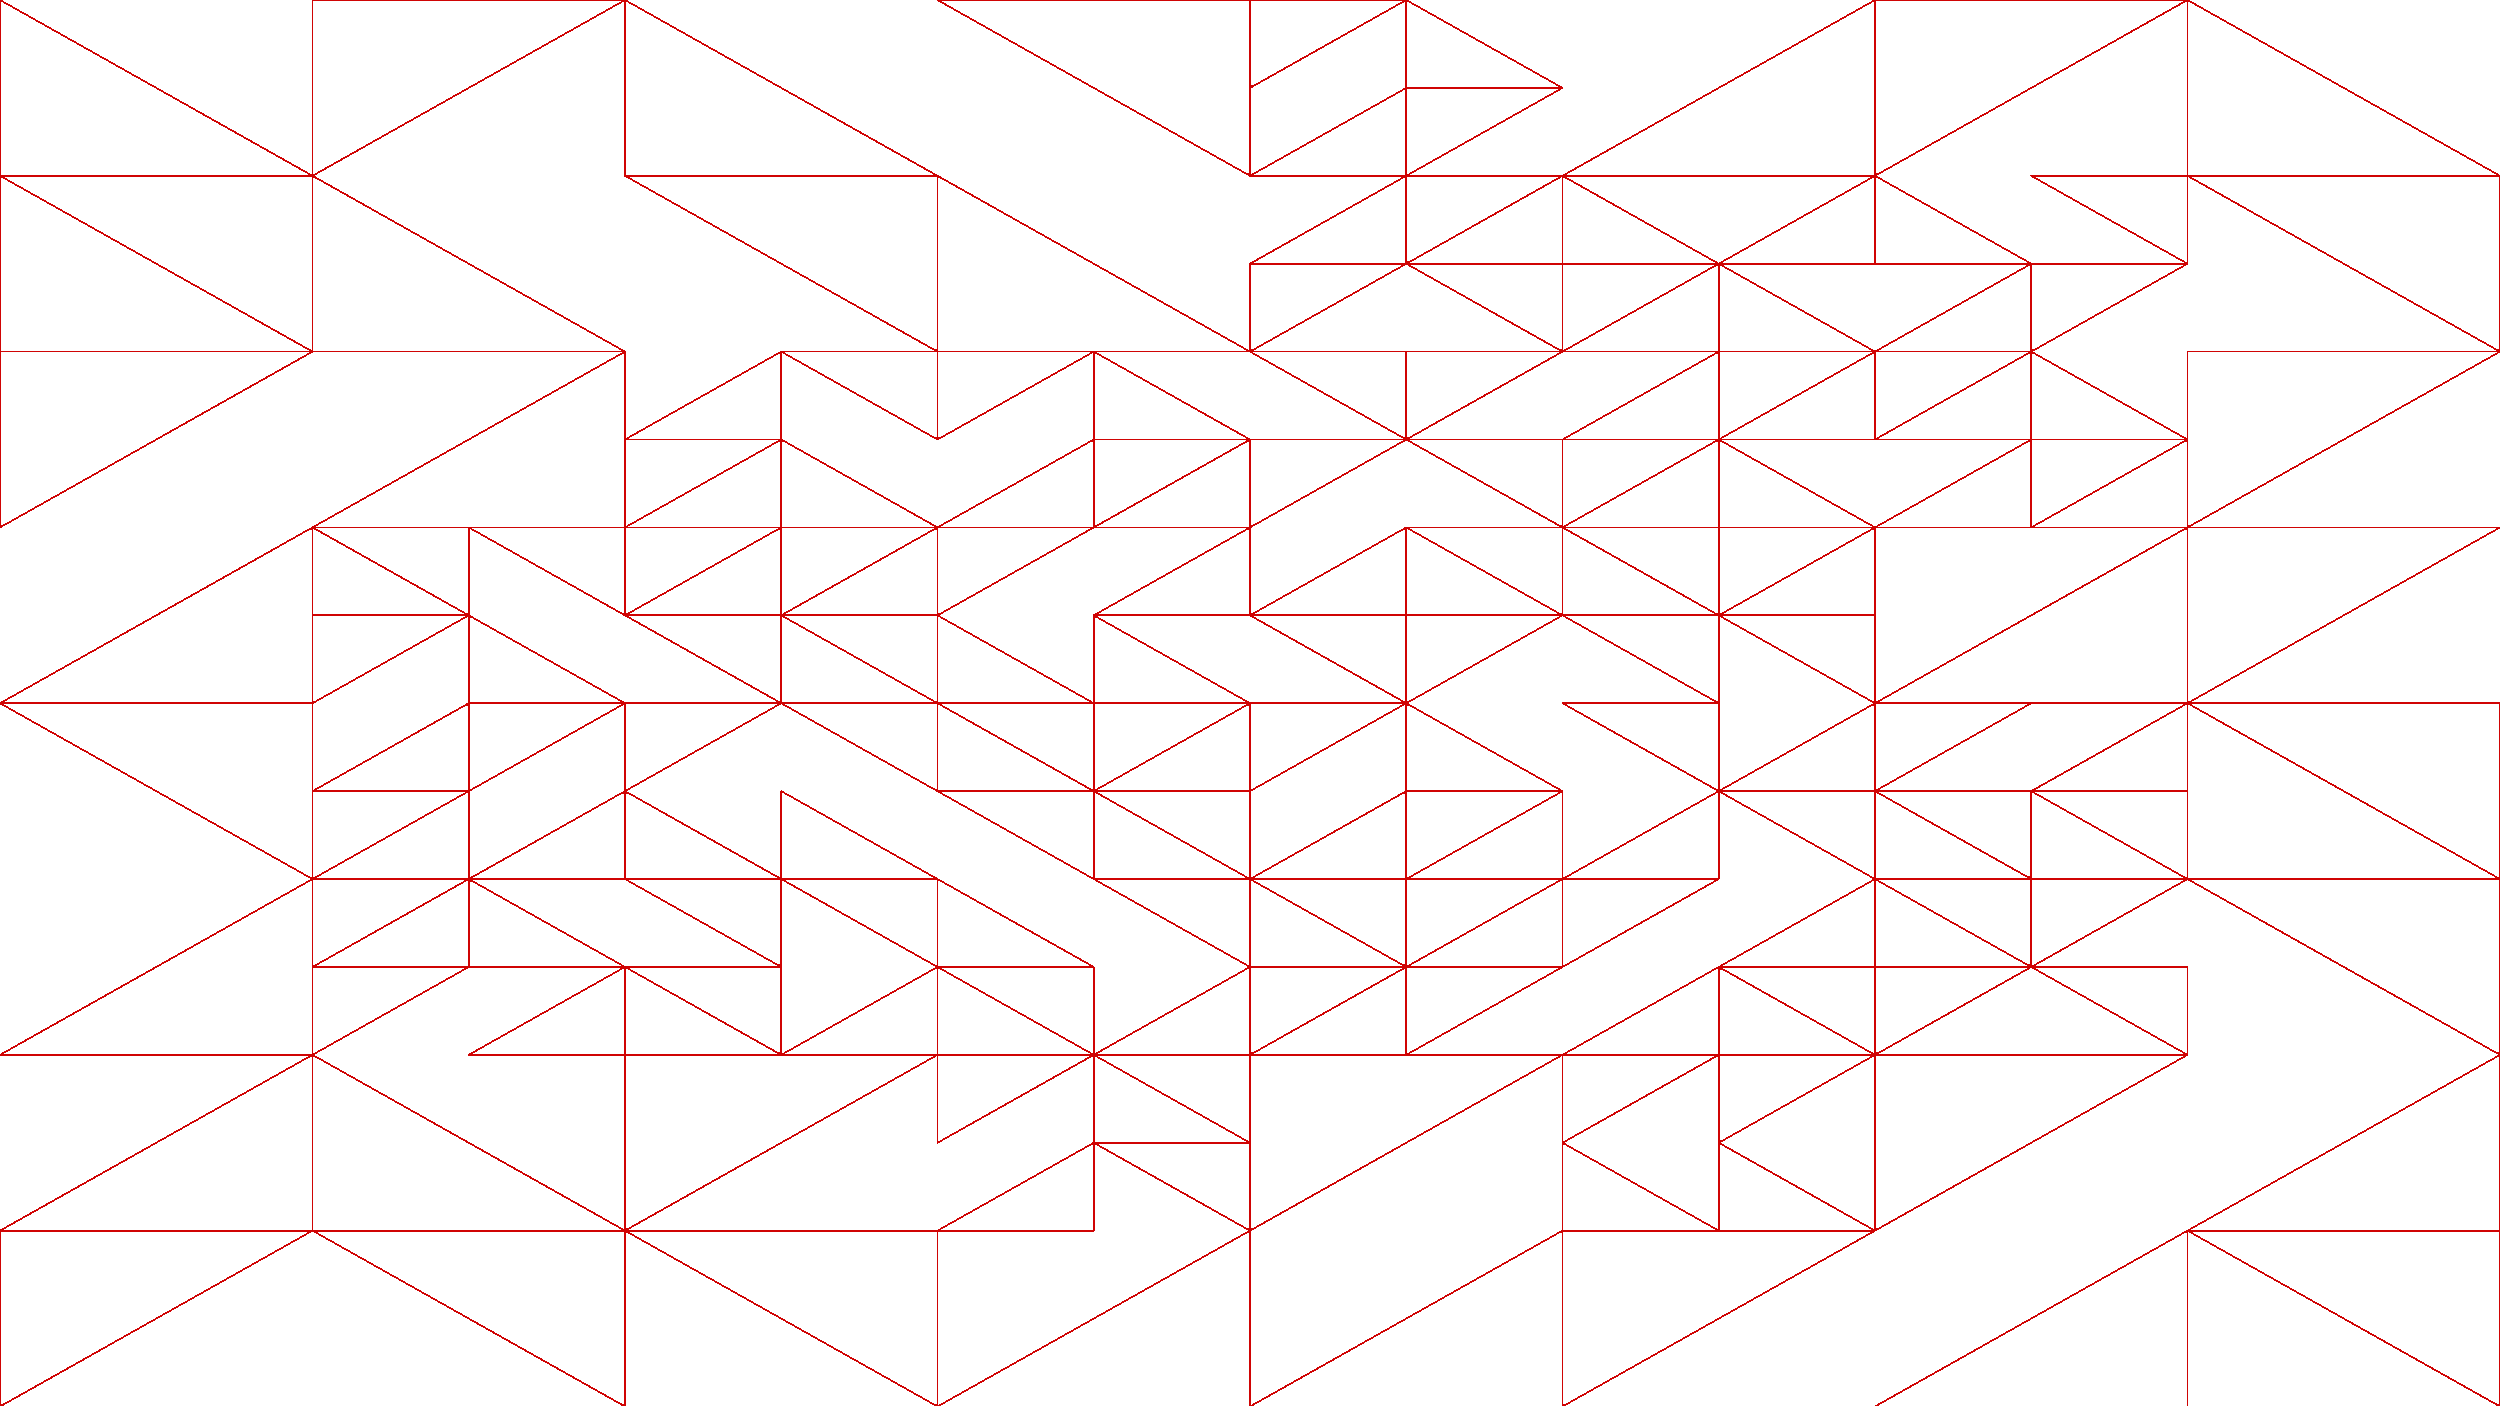 <svg xmlns="http://www.w3.org/2000/svg" version="1.1" xmlns:xlink="http://www.w3.org/1999/xlink" xmlns:svgjs="http://svgjs.dev/svgjs" viewBox="0 0 1422 800"><g shape-rendering="crispEdges" stroke-linejoin="round" fill="none" stroke-width="1" stroke="#d00404"><polygon points="1244.25,100 1244.25,0 1422,100"></polygon><polygon points="1066.5,0 1244.25,0 1066.5,100"></polygon><polygon points="1244.25,150 1244.25,100 1155.375,100"></polygon><polygon points="1066.5,150 1155.375,150 1066.5,100"></polygon><polygon points="1155.375,150 1155.375,200 1066.5,200"></polygon><polygon points="1244.25,150 1155.375,150 1155.375,200"></polygon><polygon points="1422,200 1244.25,100 1422,100"></polygon><polygon points="1066.5,100 1066.5,0 888.75,100"></polygon><polygon points="888.75,50 799.875,0 799.875,50"></polygon><polygon points="799.875,0 711,50 711,0"></polygon><polygon points="799.875,50 799.875,100 711,100"></polygon><polygon points="799.875,100 888.75,50 799.875,50"></polygon><polygon points="888.75,100 799.875,150 799.875,100"></polygon><polygon points="799.875,100 799.875,150 711,150"></polygon><polygon points="799.875,150 711,200 711,150"></polygon><polygon points="888.75,150 799.875,150 888.75,200"></polygon><polygon points="1066.5,150 977.625,150 1066.5,100"></polygon><polygon points="977.625,150 888.75,100 888.75,150"></polygon><polygon points="977.625,150 977.625,200 888.75,200"></polygon><polygon points="1066.5,200 977.625,150 977.625,200"></polygon><polygon points="1066.5,250 977.625,250 1066.5,200"></polygon><polygon points="977.625,200 888.75,250 977.625,250"></polygon><polygon points="977.625,300 888.75,300 977.625,250"></polygon><polygon points="1066.5,300 977.625,300 977.625,250"></polygon><polygon points="888.75,200 799.875,250 799.875,200"></polygon><polygon points="799.875,250 711,200 799.875,200"></polygon><polygon points="711,300 799.875,250 711,250"></polygon><polygon points="888.75,300 888.75,250 799.875,250"></polygon><polygon points="799.875,300 888.75,350 888.75,300"></polygon><polygon points="711,350 799.875,300 799.875,350"></polygon><polygon points="711,350 799.875,400 799.875,350"></polygon><polygon points="888.75,350 799.875,400 799.875,350"></polygon><polygon points="1066.5,300 1066.5,350 977.625,350"></polygon><polygon points="977.625,300 977.625,350 888.75,300"></polygon><polygon points="977.625,400 977.625,350 888.75,350"></polygon><polygon points="1066.5,400 1066.5,350 977.625,350"></polygon><polygon points="1422,200 1244.25,200 1244.25,300"></polygon><polygon points="1244.25,250 1155.375,250 1155.375,200"></polygon><polygon points="1155.375,250 1066.5,250 1155.375,200"></polygon><polygon points="1155.375,300 1155.375,250 1066.5,300"></polygon><polygon points="1244.25,250 1155.375,300 1244.25,300"></polygon><polygon points="1244.25,400 1244.25,300 1066.5,400"></polygon><polygon points="1422,300 1244.25,400 1244.25,300"></polygon><polygon points="711,100 533.25,0 711,0"></polygon><polygon points="355.5,100 355.5,0 533.25,100"></polygon><polygon points="533.25,100 355.5,100 533.25,200"></polygon><polygon points="533.25,100 711,200 533.25,200"></polygon><polygon points="177.75,100 355.5,0 177.75,0"></polygon><polygon points="177.75,100 0,100 0,0"></polygon><polygon points="177.75,200 0,100 0,200"></polygon><polygon points="355.5,200 177.75,200 177.75,100"></polygon><polygon points="177.75,300 355.5,300 355.5,200"></polygon><polygon points="0,200 0,300 177.75,200"></polygon><polygon points="177.75,400 177.75,300 0,400"></polygon><polygon points="355.5,300 355.5,350 266.625,300"></polygon><polygon points="266.625,350 177.75,300 266.625,300"></polygon><polygon points="266.625,350 177.75,400 177.75,350"></polygon><polygon points="355.5,400 266.625,350 266.625,400"></polygon><polygon points="711,250 622.125,250 622.125,200"></polygon><polygon points="622.125,200 533.25,200 533.25,250"></polygon><polygon points="622.125,300 622.125,250 533.25,300"></polygon><polygon points="622.125,300 711,300 711,250"></polygon><polygon points="444.375,200 533.25,250 533.25,200"></polygon><polygon points="444.375,250 355.5,250 444.375,200"></polygon><polygon points="444.375,250 444.375,300 355.5,300"></polygon><polygon points="533.25,300 444.375,250 444.375,300"></polygon><polygon points="533.25,300 533.25,350 444.375,350"></polygon><polygon points="444.375,350 355.5,350 444.375,300"></polygon><polygon points="444.375,400 355.5,350 444.375,350"></polygon><polygon points="533.25,400 444.375,350 533.25,350"></polygon><polygon points="711,300 711,350 622.125,350"></polygon><polygon points="533.25,300 622.125,300 533.25,350"></polygon><polygon points="533.25,350 622.125,400 533.25,400"></polygon><polygon points="711,400 622.125,350 622.125,400"></polygon><polygon points="711,400 622.125,450 711,450"></polygon><polygon points="533.25,400 622.125,400 622.125,450"></polygon><polygon points="622.125,500 622.125,450 533.25,450"></polygon><polygon points="622.125,450 711,500 711,450"></polygon><polygon points="533.25,450 533.25,400 444.375,400"></polygon><polygon points="355.5,400 444.375,400 355.5,450"></polygon><polygon points="444.375,500 355.5,500 355.5,450"></polygon><polygon points="444.375,450 533.25,500 444.375,500"></polygon><polygon points="533.25,500 533.25,550 444.375,500"></polygon><polygon points="444.375,550 444.375,500 355.5,500"></polygon><polygon points="444.375,600 355.5,550 444.375,550"></polygon><polygon points="533.25,600 533.25,550 444.375,600"></polygon><polygon points="622.125,500 711,550 711,500"></polygon><polygon points="533.25,550 622.125,550 533.25,500"></polygon><polygon points="622.125,600 533.25,550 622.125,550"></polygon><polygon points="711,550 711,600 622.125,600"></polygon><polygon points="266.625,400 266.625,450 355.5,400"></polygon><polygon points="266.625,400 266.625,450 177.75,450"></polygon><polygon points="177.75,500 266.625,450 266.625,500"></polygon><polygon points="355.5,450 266.625,500 355.5,500"></polygon><polygon points="177.75,400 0,400 177.75,500"></polygon><polygon points="177.75,500 177.75,600 0,600"></polygon><polygon points="355.5,550 266.625,500 266.625,550"></polygon><polygon points="266.625,500 266.625,550 177.75,550"></polygon><polygon points="266.625,550 177.75,550 177.75,600"></polygon><polygon points="355.5,600 355.5,550 266.625,600"></polygon><polygon points="177.75,600 177.75,700 355.5,700"></polygon><polygon points="177.75,600 177.75,700 0,700"></polygon><polygon points="0,700 177.75,700 0,800"></polygon><polygon points="355.5,700 177.75,700 355.5,800"></polygon><polygon points="711,650 622.125,600 622.125,650"></polygon><polygon points="533.25,600 622.125,600 533.25,650"></polygon><polygon points="622.125,650 622.125,700 533.25,700"></polygon><polygon points="711,700 711,650 622.125,650"></polygon><polygon points="355.5,700 533.25,600 355.5,600"></polygon><polygon points="533.25,800 533.25,700 355.5,700"></polygon><polygon points="711,700 711,800 533.25,800"></polygon><polygon points="1244.25,400 1422,500 1422,400"></polygon><polygon points="1155.375,450 1244.25,450 1244.25,400"></polygon><polygon points="1155.375,400 1066.5,450 1066.5,400"></polygon><polygon points="1155.375,450 1155.375,500 1066.5,450"></polygon><polygon points="1244.25,450 1244.25,500 1155.375,450"></polygon><polygon points="1155.375,500 1244.25,500 1155.375,550"></polygon><polygon points="1155.375,550 1155.375,500 1066.5,500"></polygon><polygon points="1155.375,550 1066.5,600 1066.5,550"></polygon><polygon points="1244.25,550 1244.25,600 1155.375,550"></polygon><polygon points="1422,500 1422,600 1244.25,500"></polygon><polygon points="1066.5,400 1066.5,450 977.625,450"></polygon><polygon points="977.625,450 888.75,400 977.625,400"></polygon><polygon points="888.75,500 977.625,450 977.625,500"></polygon><polygon points="1066.5,450 1066.5,500 977.625,450"></polygon><polygon points="799.875,400 888.75,450 799.875,450"></polygon><polygon points="711,450 799.875,400 711,400"></polygon><polygon points="799.875,500 799.875,450 711,500"></polygon><polygon points="888.75,500 888.75,450 799.875,500"></polygon><polygon points="888.75,500 888.75,550 799.875,550"></polygon><polygon points="799.875,500 799.875,550 711,500"></polygon><polygon points="711,550 711,600 799.875,550"></polygon><polygon points="799.875,550 799.875,600 888.75,550"></polygon><polygon points="977.625,550 1066.5,550 1066.5,500"></polygon><polygon points="888.75,550 888.75,500 977.625,500"></polygon><polygon points="977.625,600 977.625,550 888.75,600"></polygon><polygon points="977.625,550 1066.5,600 977.625,600"></polygon><polygon points="977.625,600 1066.5,600 977.625,650"></polygon><polygon points="888.75,650 977.625,600 888.75,600"></polygon><polygon points="888.75,650 977.625,700 888.75,700"></polygon><polygon points="1066.5,700 977.625,650 977.625,700"></polygon><polygon points="711,600 711,700 888.75,600"></polygon><polygon points="888.75,800 888.75,700 711,800"></polygon><polygon points="888.75,800 1066.5,700 888.75,700"></polygon><polygon points="1422,600 1422,700 1244.25,700"></polygon><polygon points="1244.25,600 1066.5,700 1066.5,600"></polygon><polygon points="1244.25,700 1066.5,800 1244.25,800"></polygon><polygon points="1422,800 1244.25,700 1422,700"></polygon></g><g fill="hsl(220, 62%, 45%)" stroke-width="3" stroke="hsl(220, 43%, 13%)"></g></svg>